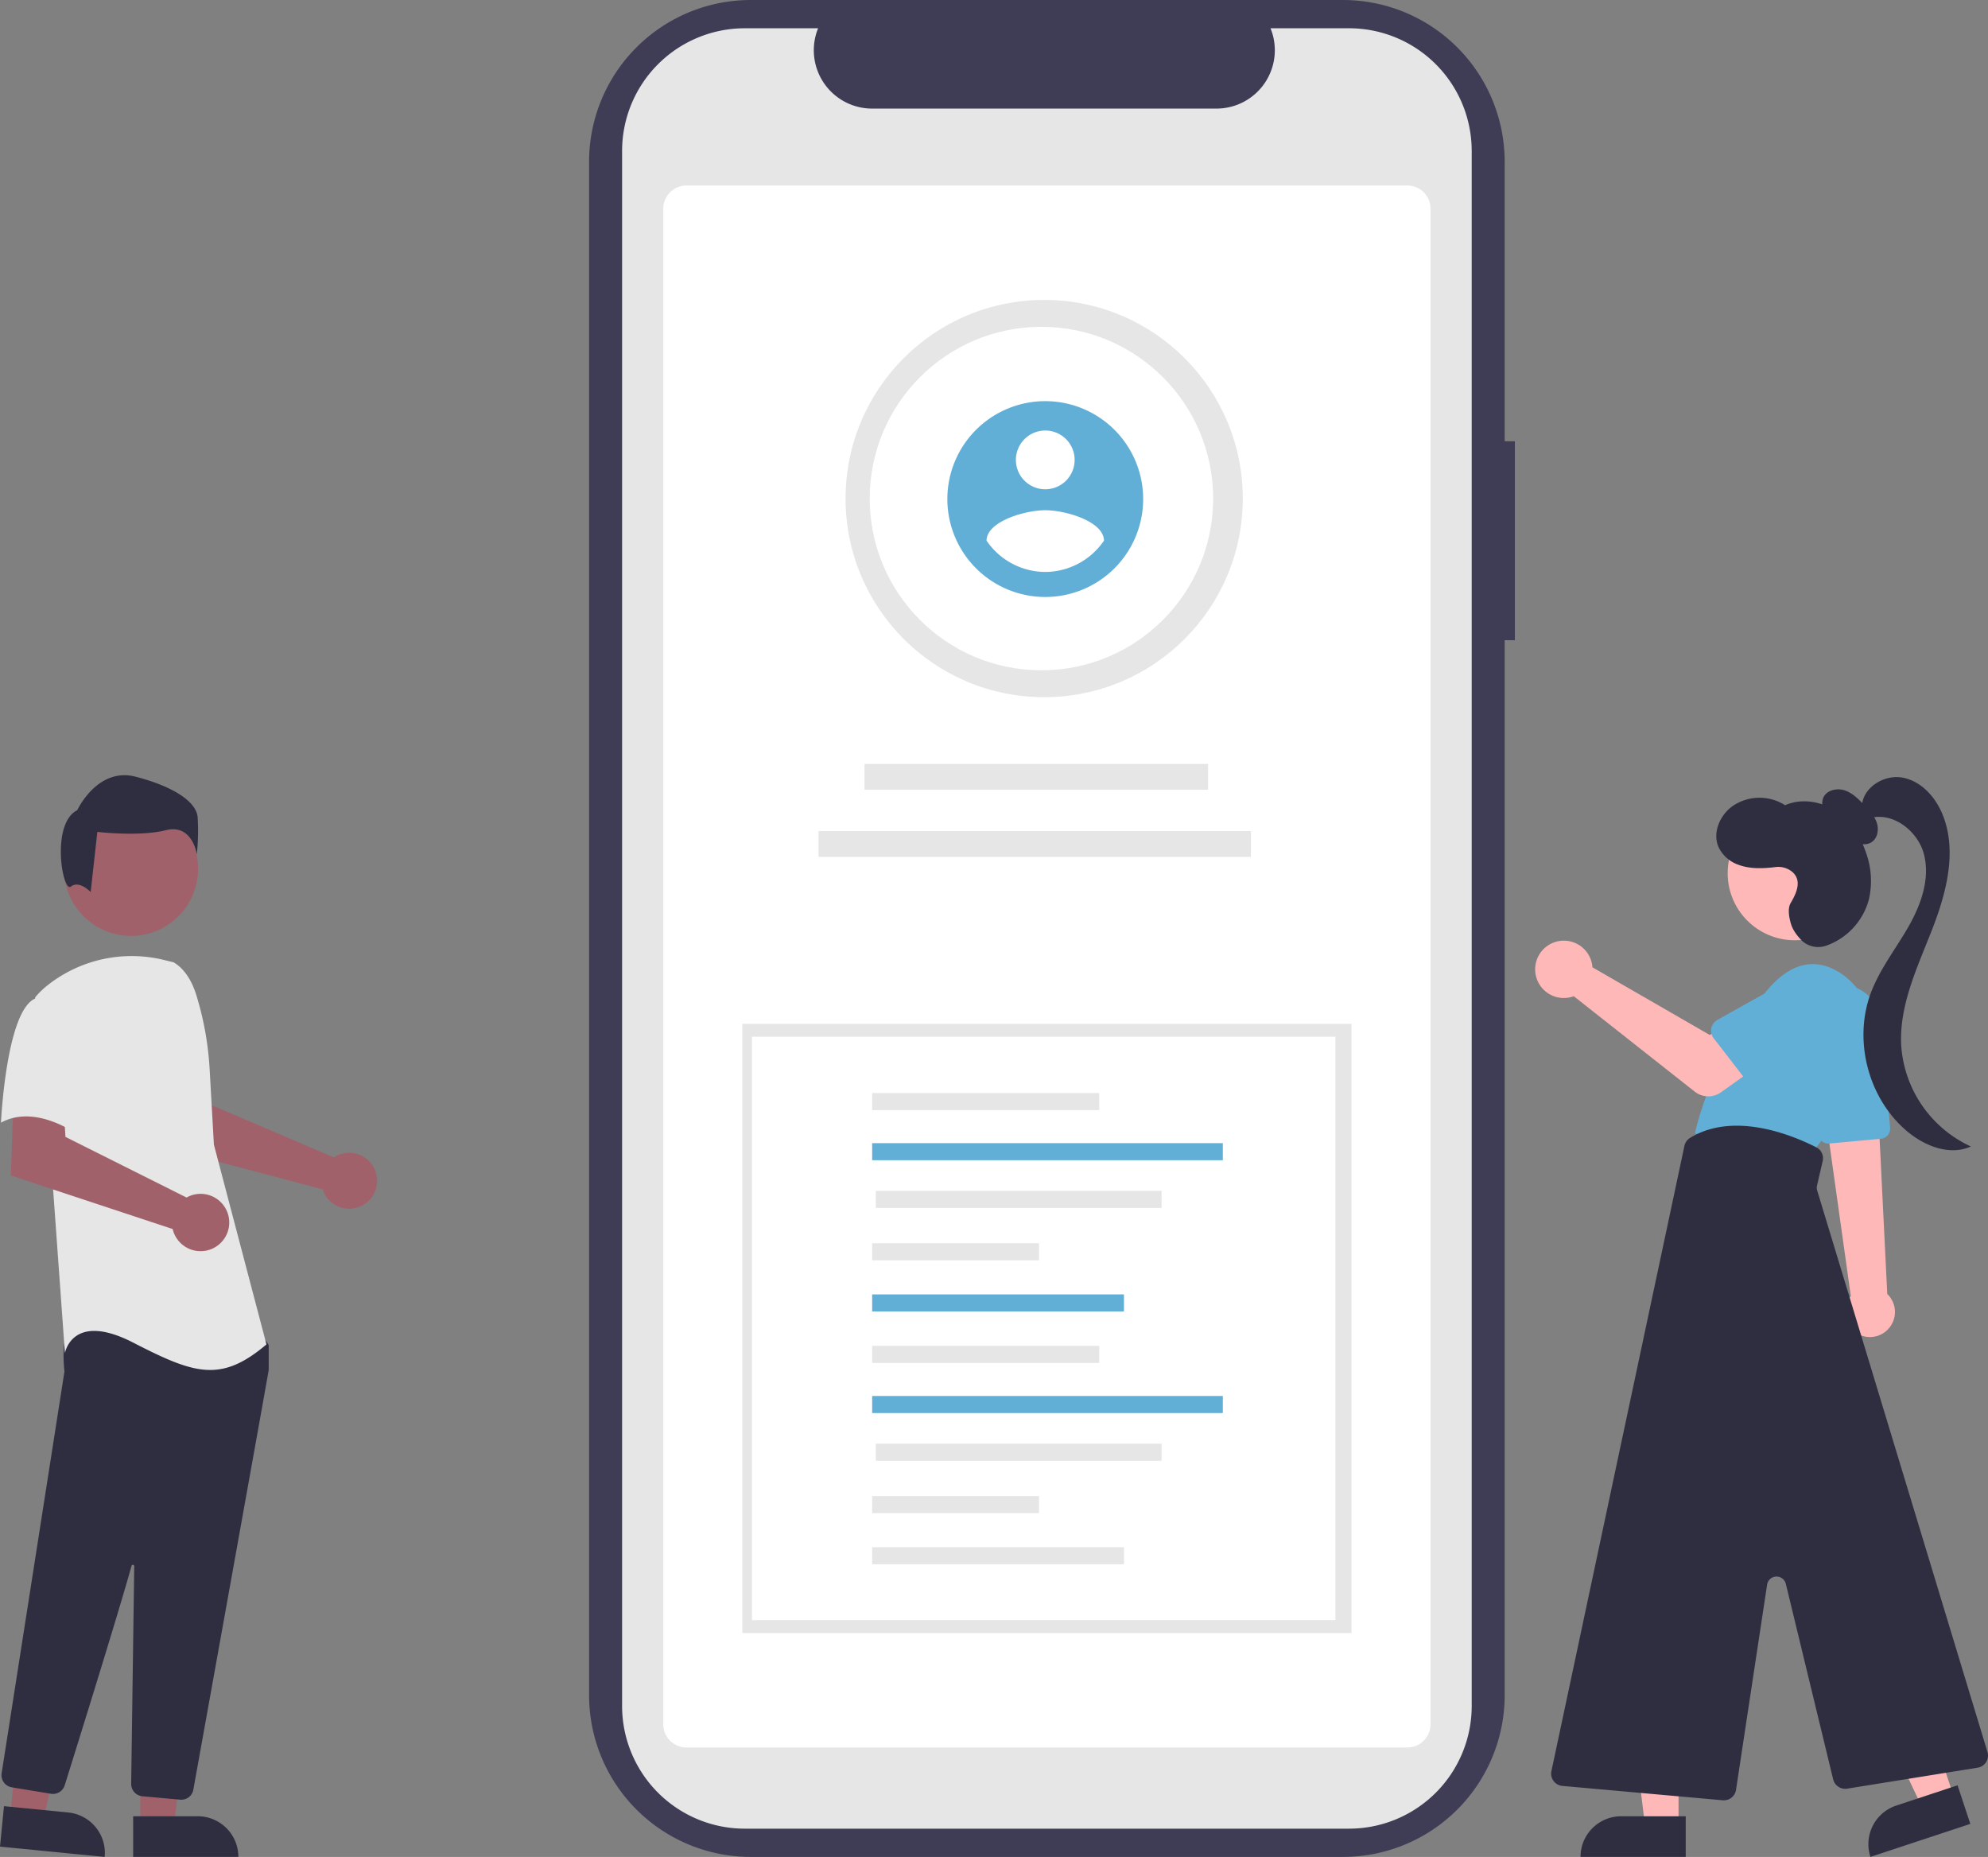 <svg xmlns="http://www.w3.org/2000/svg" xmlns:xlink="http://www.w3.org/1999/xlink" width="728.082" height="680.001" data-name="Layer 1" viewBox="0 0 728.082 680.001"><rect x="0" y="0" width="728.082" height="680.001" fill="#808080" stroke="none"/><path id="a55003b0-0446-4784-a3ce-c481a9759178-649" fill="#3f3d56" d="M790.764,271.594h-3.736v-102.354a59.24,59.24,0,0,0-59.24-59.24h-216.846a59.24,59.24,0,0,0-59.24,59.24v561.521a59.24,59.24,0,0,0,59.24,59.24h216.85a59.24,59.24,0,0,0,59.24-59.24v-386.31h3.732Z" data-name="Path 339" transform="translate(-235.959 -109.999)"/><path id="ad332593-d547-4870-8db7-c0503e6eb31e-650" fill="#e6e6e6" d="M774.954,165.275v569.452a44.93,44.93,0,0,1-44.913,44.923h-221.306a44.937,44.937,0,0,1-44.941-44.928v-569.447a44.936,44.936,0,0,1,44.941-44.922h26.845a21.364,21.364,0,0,0,19.764,29.411h126.168a21.364,21.364,0,0,0,19.76-29.415h28.756a44.93,44.93,0,0,1,44.922,44.913Z" data-name="Path 340" transform="translate(-235.959 -109.999)"/><path fill="#fff" d="M751.374,749.925h-264a8.51,8.51,0,0,1-8.5-8.5v-555a8.51,8.51,0,0,1,8.5-8.5h264a8.51,8.51,0,0,1,8.5,8.5v555A8.51,8.51,0,0,1,751.374,749.925Z" transform="translate(-235.959 -109.999)"/><circle id="edacdc74-dfad-4c1d-939b-d6c7a98a2115" cx="382.415" cy="182.571" r="72.736" fill="#e6e6e6" data-name="Ellipse 56"/><circle id="aec4df6d-8b06-4bbe-8d40-2c8bcc37cf40" cx="381.415" cy="182.571" r="62.889" fill="#fff" data-name="Ellipse 60"/><path id="b468b121-27e1-4684-879a-d4a6b6510a38-651" fill="#61afd6" d="M618.774,256.9a35.856,35.856,0,1,0,35.856,35.856,35.856,35.856,0,0,0-35.856-35.856Zm0,10.757a10.757,10.757,0,1,1-10.757,10.757,10.757,10.757,0,0,1,10.757-10.757Zm0,51.784a26.121,26.121,0,0,1-21.514-11.481c.172-7.171,14.342-11.119,21.514-11.119s21.341,3.948,21.514,11.119a26.164,26.164,0,0,1-21.514,11.484Z" data-name="Path 341" transform="translate(-235.959 -109.999)"/><rect id="af237293-25a3-489f-aa06-65014690590a" width="125.838" height="9.458" x="316.605" y="279.75" fill="#e6e6e6" data-name="Rectangle 26"/><rect id="aecd757e-3845-4054-8ef4-8f3b3f1464a2" width="158.368" height="9.458" x="299.768" y="304.327" fill="#e6e6e6" data-name="Rectangle 27"/><rect id="a528162f-764e-4523-bc44-e6dc5465582a" width="223.094" height="223.094" x="271.868" y="374.923" fill="#e6e6e6" data-name="Rectangle 25-2"/><rect id="ac408f88-9589-4a26-924c-e7a781ddb6bc" width="213.655" height="213.655" x="275.415" y="379.643" fill="#fff" data-name="Rectangle 25-3"/><g id="be47c712-4ebf-4226-80ad-879612060a69" data-name="Group 22"><rect id="fadc6105-0551-448d-b6d9-436c4cc2b7a7" width="83.168" height="6.251" x="319.415" y="400.267" fill="#e6e6e6" data-name="Rectangle 28"/><rect id="a4376b16-bb23-442d-8938-a8bcab4f190c" width="128.429" height="6.251" x="319.415" y="418.619" fill="#61afd6" data-name="Rectangle 29"/><rect id="ae6c1c25-1aef-4af7-84b7-a99cb79f7c28" width="104.667" height="6.251" x="320.75" y="436.096" fill="#e6e6e6" data-name="Rectangle 30"/><rect id="ad31106a-9486-4fc6-9d92-2d07f7dcec19" width="61.103" height="6.251" x="319.415" y="455.272" fill="#e6e6e6" data-name="Rectangle 31"/><rect id="e133e237-d12d-4331-8259-b0f1b7869d24" width="92.22" height="6.251" x="319.415" y="474.003" fill="#61afd6" data-name="Rectangle 32"/><rect id="a9ae706b-b3a6-4b62-8ac7-3a7f4cd0039d" width="83.168" height="6.251" x="319.415" y="492.851" fill="#e6e6e6" data-name="Rectangle 38"/><rect id="bd082349-b2f2-4b60-be0c-57e16efac88b" width="128.429" height="6.251" x="319.415" y="511.202" fill="#61afd6" data-name="Rectangle 39"/><rect id="ac0416d6-b57f-4bc7-9ff0-bb8dbe215cb0" width="104.667" height="6.251" x="320.75" y="528.679" fill="#e6e6e6" data-name="Rectangle 40"/><rect id="b9702d28-4113-492b-a4b0-dbfc92fa702e" width="61.103" height="6.251" x="319.415" y="547.856" fill="#e6e6e6" data-name="Rectangle 41"/><rect id="b41357bb-831a-49ca-b340-115c840dd657" width="92.22" height="6.251" x="319.415" y="566.587" fill="#e6e6e6" data-name="Rectangle 42"/></g><g id="ac800076-fc8a-4256-a3b5-70e496d28429" data-name="Group 23"><path id="b13647df-bb42-4a02-9bba-2700c526619d-652" fill="#ffb8b8" d="M928.727,595.025a9.13,9.13,0,1,1-15.852-9.064q.031-.053.062-.106a9.826,9.826,0,0,1,.86-1.22l-7.68-54.74-.23-1.64-1.56-11.17-.23-1.61.85.04,14.88.68,3.99.18.5,10.19,2.83,57.29a9.118,9.118,0,0,1,1.58,11.17Z" data-name="Path 385" transform="translate(-235.959 -109.999)"/><path id="bd34735f-0976-456f-8e45-072b5e73a744-653" fill="#61afd6" d="M905.931,528.751l18.895-1.733a3.73,3.73,0,0,0,3.364-4.037l-3.5-39.292a14.326,14.326,0,0,0-28.538,2.548q.036.406.096.809l5.666,38.54a3.724,3.724,0,0,0,3.678,3.181A2.639,2.639,0,0,0,905.931,528.751Z" data-name="Path 386" transform="translate(-235.959 -109.999)"/><path id="f1e660d0-c56f-45d1-8714-e8a3d2ffeea9-654" fill="#61afd6" d="M920.253,497.008a26.316,26.316,0,0,0-9.679-30.288c-7.125-4.875-16.875-6.625-27.375,5.875-21,25-26.5,52.5-26.5,52.5l43,7S914.322,514.22,920.253,497.008Z" data-name="Path 387" transform="translate(-235.959 -109.999)"/><path id="eb60bd0b-2a6b-4db7-a453-977e2259822f-655" fill="#ffb8b8" d="M850.706,778.614h-12.26l-5.832-47.288h18.094Z" data-name="Path 388" transform="translate(-235.959 -109.999)"/><path id="b4104c20-2c86-47e7-b6b0-d86d656d7ba2-656" fill="#2f2e41" d="M814.805,789.997h38.531v-14.887h-23.644a14.887,14.887,0,0,0-14.887,14.887Z" data-name="Path 389" transform="translate(-235.959 -109.999)"/><path id="b4e48bf6-fea8-48c3-adaa-b392a855b3f6-657" fill="#ffb8b8" d="M951.5,767.921l-11.64,3.848-20.38-43.068,17.18-5.679Z" data-name="Path 390" transform="translate(-235.959 -109.999)"/><path id="a6908023-9fbc-48a9-be4c-c86c0c45ebaf-658" fill="#2f2e41" d="M920.983,789.997l36.584-12.092-4.672-14.135-22.45,7.42a14.887,14.887,0,0,0-9.463,18.807Z" data-name="Path 391" transform="translate(-235.959 -109.999)"/><circle id="a687fec6-02c9-4040-89ed-32d713123e7f" cx="657.301" cy="319.761" r="24.561" fill="#ffb8b8" data-name="Ellipse 65"/><path id="badfc474-5669-4d61-bc01-f70cc92406de-659" fill="#2f2e41" d="M871.755,765.451l11.385-75.145a3.5,3.5,0,0,1,6.862-.3l17.338,71.612a4.533,4.533,0,0,0,5.088,3.385l47.825-7.686a4.5,4.5,0,0,0,3.593-5.75l-62.361-205.6a3.5,3.5,0,0,1-.061-1.8l2.076-9a4.484,4.484,0,0,0-2.327-5.014c-8.492-4.333-30-13.341-46.231-3.474a4.551,4.551,0,0,0-2.079,2.927l-48.716,228.97a4.5,4.5,0,0,0,4,5.419l58.757,5.262q.2.018.4.018a4.508,4.508,0,0,0,4.448-3.825Z" data-name="Path 392" transform="translate(-235.959 -109.999)"/><path id="eb685785-93ca-4296-839e-b201e57ae5bb-660" fill="#2f2e41" d="M909.546,412.407a18.58,18.58,0,0,1-4.855-4.22,6.3,6.3,0,0,1-.97-6.1c1.241-2.738,4.928-3.6,7.786-2.671s5.065,3.172,7.153,5.333c1.839,1.9,3.731,3.892,4.6,6.391s.424,5.668-1.746,7.185c-2.13,1.488-5.192.879-7.24-.719s-3.316-3.97-4.525-6.27Z" data-name="Path 393" transform="translate(-235.959 -109.999)"/><path id="a7ccb8bb-f2b9-4447-b454-9c546e399f41-661" fill="#2f2e41" d="M917.865,405.409c.136-6.92,8.024-11.883,14.837-10.656s12.049,7.035,14.67,13.441c5.538,13.535,1.381,28.979-3.955,42.6s-11.94,27.439-11.161,42.043a43.925,43.925,0,0,0,25.515,37c-7.688,3.485-16.878-.115-23.339-5.548-14.348-12.065-19.886-33.546-13.161-51.044,3.317-8.631,9.163-16.015,13.727-24.056s7.913-17.518,5.556-26.459-12.385-16.179-20.958-12.72Z" data-name="Path 394" transform="translate(-235.959 -109.999)"/><path id="bd42e2a1-f38b-413b-b655-cc202f14f4c1-662" fill="#2f2e41" d="M891.787,440.659c2.141-3.618,4.3-8.368.388-11.531a8.064,8.064,0,0,0-6.05-1.6c-4.412.532-9.217.751-13.488-.852a12.644,12.644,0,0,1-7.335-6.591c-2.2-5.224.556-11.572,5.165-14.874a17.4,17.4,0,0,1,19.258-.341c5.97-2.637,13.213-1.464,18.637,2.166s9.135,9.443,11.151,15.65a30.206,30.206,0,0,1,.923,16.615,24.692,24.692,0,0,1-15.316,16.879,8.892,8.892,0,0,1-8.782-1.3s-3.385-2.955-4.444-6.514C891.079,445.629,890.644,442.592,891.787,440.659Z" data-name="Path 395" transform="translate(-235.959 -109.999)"/><path id="a0cecca8-8fe0-4420-9365-651f9eef8dd5-663" fill="#ffb8b8" d="M818.925,462.575a10.524,10.524,0,0,1,.239,1.64l42.957,24.782,10.441-6.011,11.131,14.572-17.45,12.438a8,8,0,0,1-9.6-.234l-44.3-34.946a10.5,10.5,0,1,1,6.576-12.241Z" data-name="Path 397" transform="translate(-235.959 -109.999)"/><path id="b21f2b01-13d8-4bae-8637-c810de2f9faf-664" fill="#61afd6" d="M863.558,490.171l13.884,17.994a4.5,4.5,0,0,0,6.8.373l15.717-16.321a12.5,12.5,0,0,0-14.926-20.056q-.204.152-.401.312l-19.712,11.022a4.5,4.5,0,0,0-1.365,6.676Z" data-name="Path 398" transform="translate(-235.959 -109.999)"/></g><g id="b22d1c68-5a77-444f-a5cc-3f82f20a89dd" data-name="Group 24"><path id="e5b1612b-0075-49ae-a43a-e875f9772667-665" fill="#a0616a" d="M359.66,533.056a10.091,10.091,0,0,0-1.411.787l-44.852-19.143-1.6-11.815-17.922-.11,1.059,27.1,59.2,15.658a10.606,10.606,0,0,0,.448,1.208,10.235,10.235,0,1,0,5.079-13.682Z" data-name="Path 552" transform="translate(-235.959 -109.999)"/><path id="aa9c986c-d78a-4457-b2bb-b0791fabccea-666" fill="#a0616a" d="M287.357,778.615h12.26l5.832-47.288h-18.094Z" data-name="Path 553" transform="translate(-235.959 -109.999)"/><path id="b210f84f-9c85-4cf8-a59b-65b7d4fb35d0-667" fill="#2f2e41" d="M308.374,775.112h-23.644v14.882h38.531a14.887,14.887,0,0,0-14.887-14.887h-0Z" data-name="Path 554" transform="translate(-235.959 -109.999)"/><path id="f66096e0-a946-448d-a2e8-3cde5fe284ed-668" fill="#a0616a" d="M239.677,775.152l12.2,1.2,10.441-46.488-18.007-1.769Z" data-name="Path 555" transform="translate(-235.959 -109.999)"/><path id="fcefb2c9-d6d5-4bec-a5f5-cc8066a5bb74-669" fill="#2f2e41" d="M260.944,773.728,237.418,771.411,235.959,786.224l38.337,3.776A14.884,14.884,0,0,0,260.943,773.728Z" data-name="Path 556" transform="translate(-235.959 -109.999)"/><circle id="b1d8892c-f39d-4126-8224-86b256c1ff9d" cx="47.985" cy="318.169" r="24.561" fill="#a0616a" data-name="Ellipse 84"/><path id="ac2d3eab-b9a5-4eb5-9d63-fe405943fbfc-670" fill="#2f2e41" d="M302.357,769.053a4.471,4.471,0,0,0,4.415-3.7c6.341-35.219,27.088-150.4,27.584-153.593a1.416,1.416,0,0,0,.016-.222v-8.588a1.489,1.489,0,0,0-.279-.872l-2.74-3.838a1.479,1.479,0,0,0-1.144-.625c-15.622-.732-66.784-2.879-69.256.209h0c-2.482,3.1-1.6,12.507-1.4,14.36l-.01.193-22.985,147a4.512,4.512,0,0,0,3.715,5.135l14.356,2.365a4.521,4.521,0,0,0,5.025-3.093c4.44-14.188,19.329-61.918,24.489-80.387a.5.5,0,0,1,.981.139c-.258,17.606-.881,62.523-1.1,78.037l-.023,1.671a4.518,4.518,0,0,0,4.093,4.536l13.843,1.254A4.174,4.174,0,0,0,302.357,769.053Z" data-name="Path 557" transform="translate(-235.959 -109.999)"/><path id="bbed60f3-1a89-4078-91d7-bc96163e326a-671" fill="#e6e6e6" d="M299.532,462.387c4.286,2.548,6.851,7.23,8.323,12a113.686,113.686,0,0,1,4.884,27.159l1.556,27.6,19.255,73.17c-16.689,14.121-26.315,10.911-48.781-.639s-25.032,3.851-25.032,3.851l-4.492-62.258-6.418-68.032a30.172,30.172,0,0,1,4.862-4.674,49.659,49.659,0,0,1,42.442-9Z" data-name="Path 99" transform="translate(-235.959 -109.999)"/><path id="ff536e95-7831-431c-8ca8-0e166a93b4bb-672" fill="#a0616a" d="M305.786,547.833a10.528,10.528,0,0,0-1.5.7l-44.35-22.2-.736-12.026-18.294-1.261-.98,27.413,59.266,19.6a10.5,10.5,0,1,0,6.593-12.232Z" data-name="Path 558" transform="translate(-235.959 -109.999)"/><path id="ed99b844-bab2-4090-afff-3e8d6994d5eb-673" fill="#e6e6e6" d="M249.147,475.545c-10.911,3.851-12.834,45.574-12.834,45.574,12.837-7.06,28.241,4.493,28.241,4.493s3.209-10.912,7.06-25.032a24.53,24.53,0,0,0-5.134-23.106S260.059,471.692,249.147,475.545Z" data-name="Path 101" transform="translate(-235.959 -109.999)"/><path id="a410275c-d14b-4b59-9c0e-be849f4d4fe2-674" fill="#2f2e41" d="M261.926,434.664c3.06-2.448,7.235,2,7.235,2l2.448-22.031s15.3,1.833,25.094-.612,11.323,8.875,11.323,8.875a78.584,78.584,0,0,0,.306-13.771c-.612-5.508-8.568-11.017-22.645-14.689s-21.421,12.241-21.421,12.241C254.468,411.572,258.862,437.113,261.926,434.664Z" data-name="Path 102" transform="translate(-235.959 -109.999)"/></g></svg>